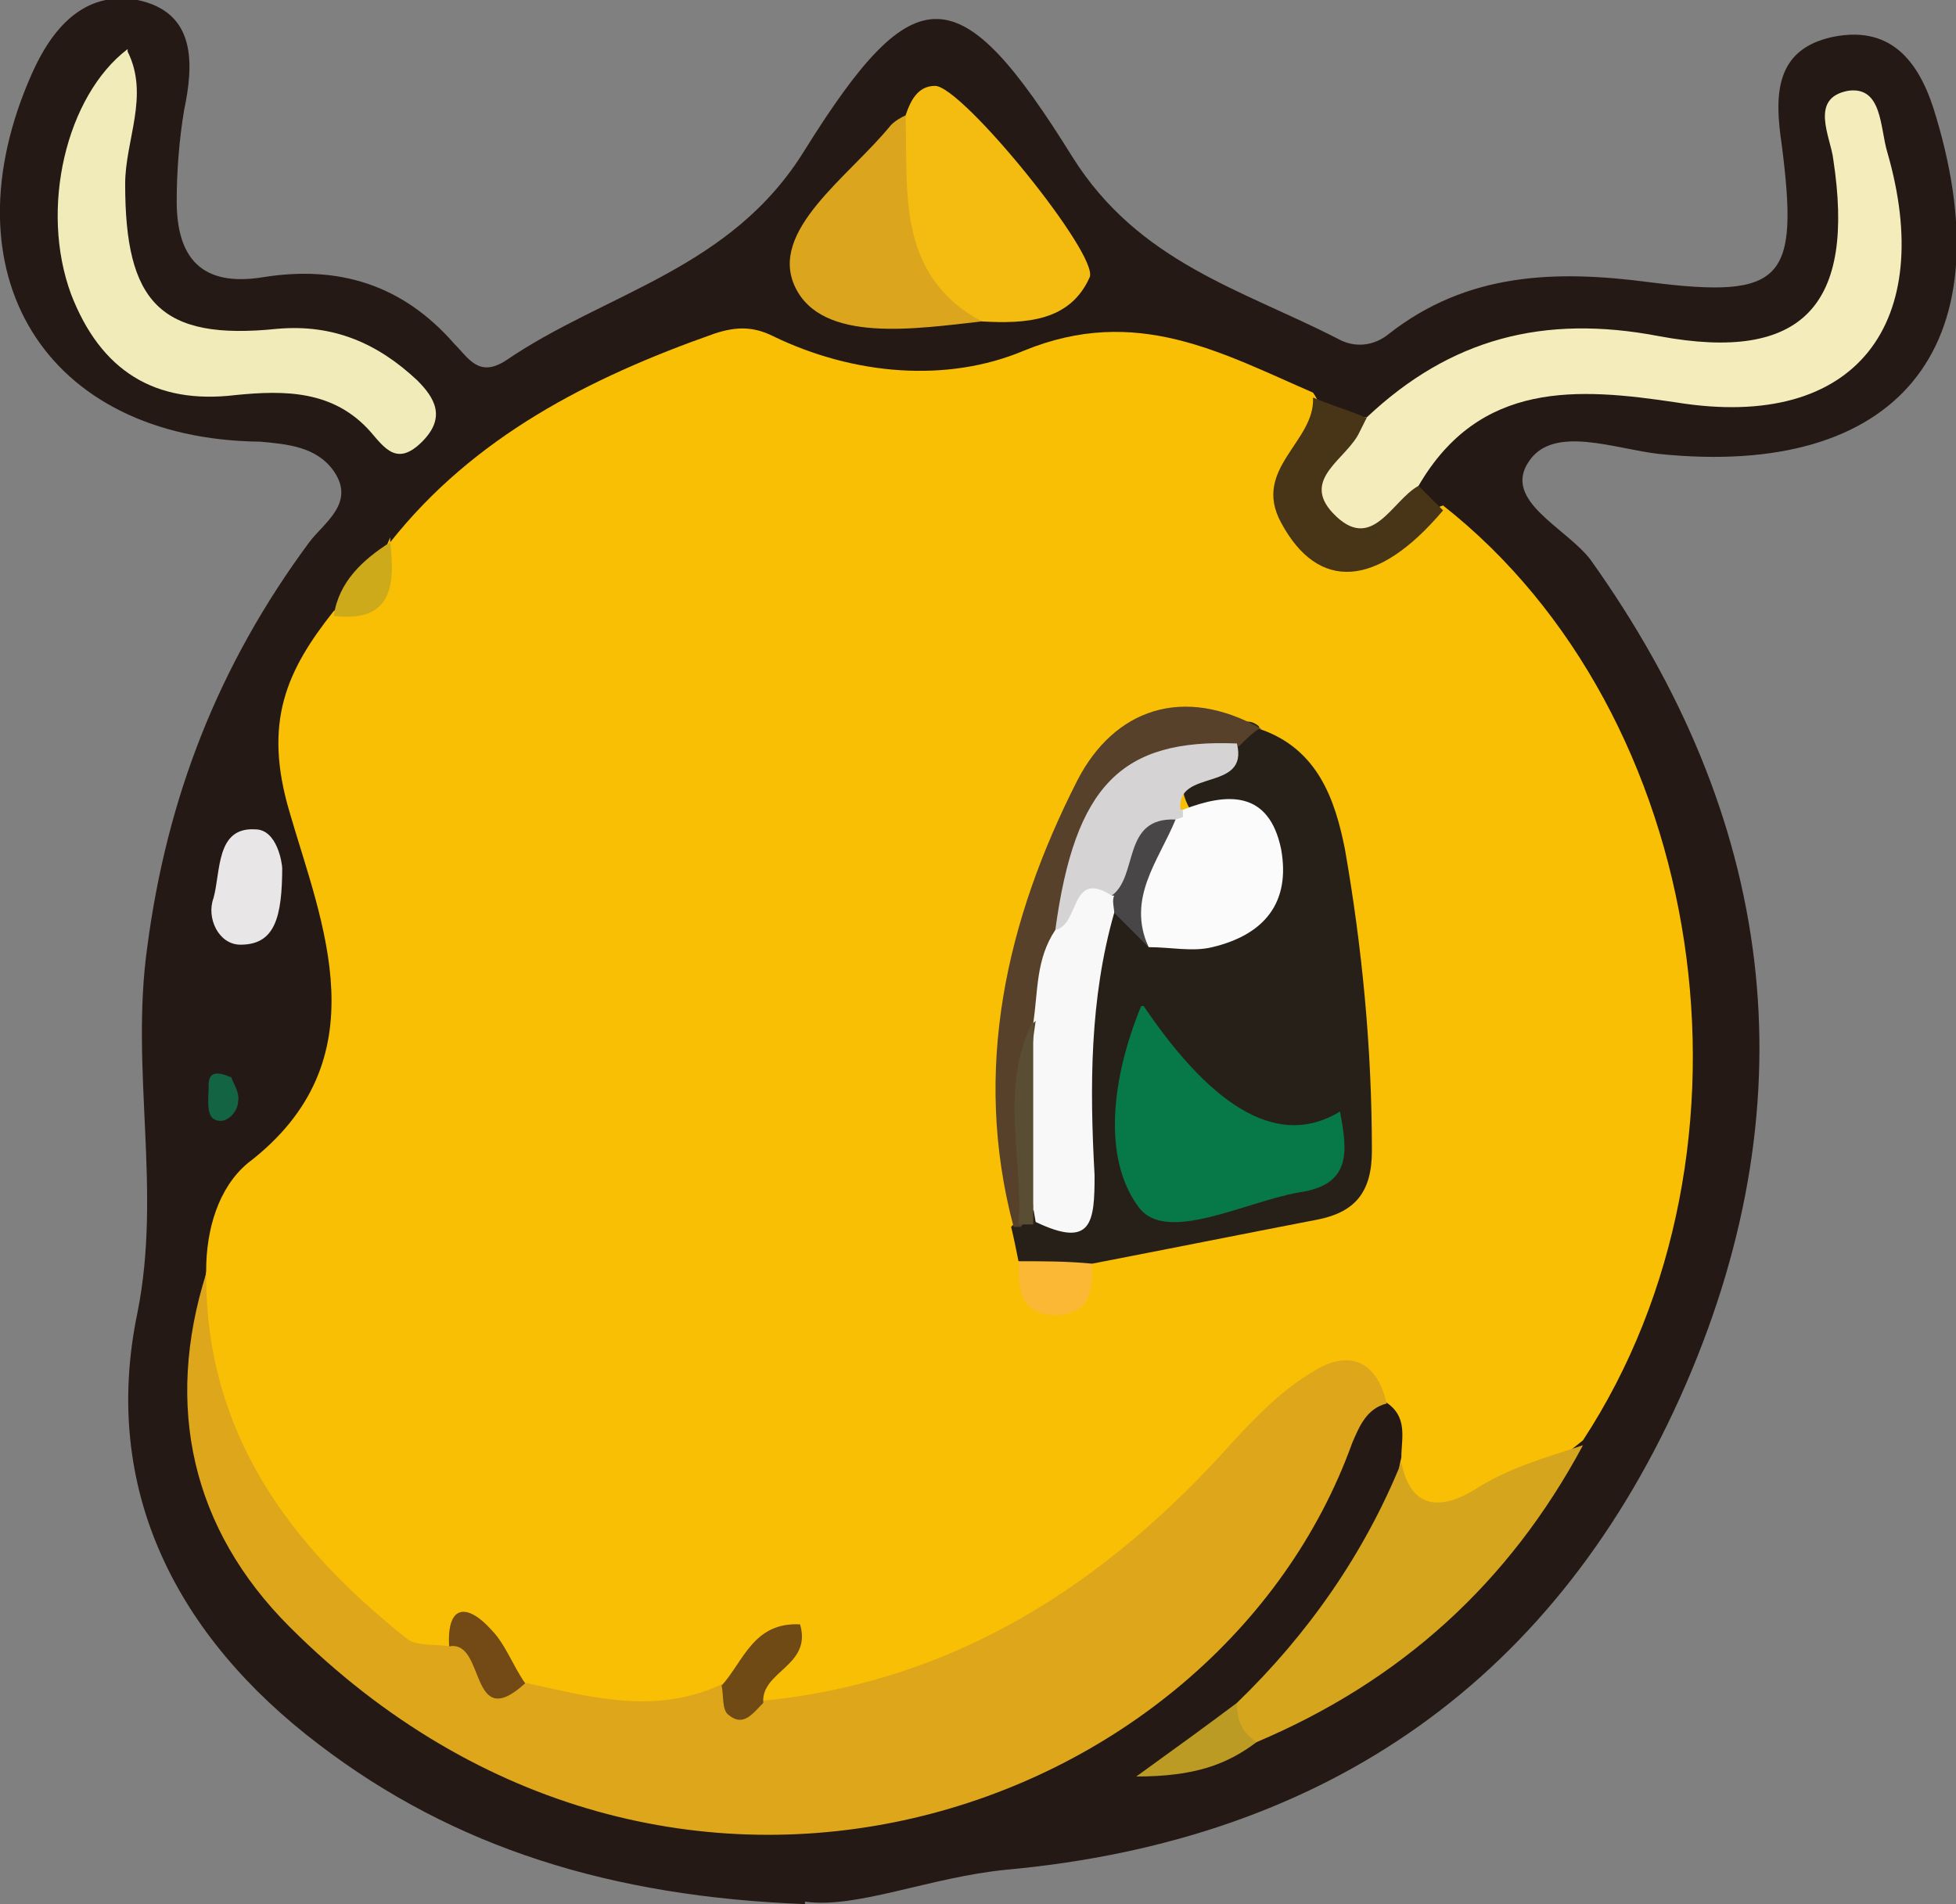 <?xml version="1.0" encoding="UTF-8"?>
<svg id="Capa_2" data-name="Capa 2" xmlns="http://www.w3.org/2000/svg" viewBox="0 0 79.7 77.6">
  <rect x="0" y="0" width="79.7" height="77.6" fill="#808080" stroke="none"/>
  <defs>
    <style>
      .cls-1 {
        fill: #594d34;
      }

      .cls-2 {
        fill: #126442;
      }

      .cls-3 {
        fill: #077847;
      }

      .cls-4 {
        fill: #dba61d;
      }

      .cls-5 {
        fill: #f4ecba;
      }

      .cls-6 {
        fill: #241915;
      }

      .cls-7 {
        fill: #ccaa19;
      }

      .cls-8 {
        fill: #f9bf05;
      }

      .cls-9 {
        fill: #f1eab9;
      }

      .cls-10 {
        fill: #bc9b25;
      }

      .cls-11 {
        fill: #e8e6e7;
      }

      .cls-12 {
        fill: #483417;
      }

      .cls-13 {
        fill: #fbfbfb;
      }

      .cls-14 {
        fill: #dea61a;
      }

      .cls-15 {
        fill: #fab835;
      }

      .cls-16 {
        fill: #57412a;
      }

      .cls-17 {
        fill: #d6a51e;
      }

      .cls-18 {
        fill: #f4bb10;
      }

      .cls-19 {
        fill: #d5d3d3;
      }

      .cls-20 {
        fill: #734915;
      }

      .cls-21 {
        fill: #484646;
      }

      .cls-22 {
        fill: #704a15;
      }

      .cls-23 {
        fill: #272019;
      }

      .cls-24 {
        fill: #f9f8f9;
      }
    </style>
  </defs>
  <g id="Capa_1-2" data-name="Capa 1">
    <g>
      <path class="cls-6" d="M32.8,77.6c-7.9-.3-14.3-2.3-19.8-6.5-5.8-4.4-8.9-10.4-7.4-17.6,1-5-.3-9.9,.4-14.9,.8-6.1,2.9-11.5,6.6-16.5,.6-.8,1.9-1.6,1-2.9-.7-1-1.9-1.1-3-1.2C1.8,17.9-2.3,11.1,1.3,3,2.1,1.2,3.4-.4,5.6,0c2.4,.5,2.3,2.6,1.9,4.5-.2,1.2-.3,2.5-.3,3.7,0,2.3,1,3.5,3.5,3.1,3.1-.5,5.7,.3,7.8,2.7,.6,.6,1,1.4,2.1,.7,4.1-2.8,9.2-3.7,12.2-8.6,4.5-7.2,6.3-7.1,10.9,.3,2.7,4.3,6.9,5.4,10.8,7.4,.7,.4,1.5,.3,2.1-.2,3.2-2.5,6.8-2.6,10.6-2.1,5.5,.7,6.1-.1,5.4-5.6-.3-2-.3-3.9,2.1-4.4,2.5-.5,3.6,1.2,4.2,3.3,2.8,9.4-1.6,14.7-11.3,13.7-1.8-.2-4.3-1.2-5.3,.3-1.1,1.6,1.5,2.7,2.5,4,7.5,10.5,9,21.8,3.9,33.6-5.2,12-14.6,18.6-27.7,19.8-3.1,.3-6.1,1.6-8.2,1.3Z"/>
      <path class="cls-8" d="M15.9,22.1c3.4-4.3,8.1-6.7,13.2-8.5,.9-.3,1.6-.3,2.4,.1,3.3,1.6,7.1,1.9,10.2,.6,4.6-1.9,8.1,.1,11.8,1.7,.5,.7,.4,1.4,0,2.1-.6,1.2-.8,2.3,.3,3.3,1.3,1.2,2.4,.6,3.6-.3,.4-.3,.9-.3,1.4-.5,10.8,8.5,13.5,26.2,5.7,38.1-1.4,1.1-2.8,2.4-4.6,2.8-1.5,.3-3.5,.7-2.8-2.1,0-.8,.3-1.7-.7-2.3-2.5-1.2-4,.4-5.4,1.9-3.6,3.8-7.5,7.2-12.4,9.2-2.4,1-4.8,1.9-7.5,1.3-.3-2.5-1.3-.6-2-.3-2.5,1.3-5.1,1-7.5-.1-1.3-.7-2-2.9-4.1-1.6-6.1-2-10-8.7-9.1-15.7,0-1.7,.5-3.4,1.7-4.4,5.5-4.2,3-9.8,1.7-14.3-1.1-3.7-.1-5.8,1.8-8.2,1.2-.6,1.8-1.8,2.3-3Z"/>
      <path class="cls-14" d="M8.4,52c0,6.4,3.4,11,8.2,14.8,.4,.3,1.2,.2,1.8,.3,1.5-.4,1.9,1.4,3.1,1.5,2.7,.6,5.3,1.3,8,0,.6,.2,1.1,.7,1.7,.7,7.8-.8,13.9-4.8,19-10.5,1-1.1,2.1-2.2,3.3-2.9,1.4-.9,2.6-.5,3,1.3-.8,.2-1.1,.9-1.4,1.6-5.5,15.3-27.8,23-43.3,7.5-4-4-5.1-9-3.4-14.4Z"/>
      <path class="cls-5" d="M55.7,17c3.4-3.2,7.2-4.2,11.9-3.3,5.9,1.1,8-1.3,7.1-7.2-.1-.9-1-2.5,.6-2.8,1.4-.2,1.3,1.5,1.6,2.5,2,6.9-1.2,11.4-8.6,10.2-4-.6-8-.9-10.5,3.4-.4,1.5-1.2,2.4-2.9,2.2-.9-.1-1.6-.7-1.7-1.7,0-1.7,.9-2.7,2.4-3.3Z"/>
      <path class="cls-9" d="M5.2,2.1c.9,1.8-.1,3.6-.1,5.4,0,4.8,1.4,6.4,6.2,5.9,2.3-.2,4.1,.6,5.7,2.1,.7,.7,1.2,1.5,.2,2.5-1,1-1.5,.3-2.1-.4-1.5-1.7-3.5-1.7-5.5-1.5-3.3,.4-5.5-1-6.7-4.1-1.3-3.5-.2-8.1,2.3-10Z"/>
      <path class="cls-17" d="M57.1,59.6c.4,2,1.7,1.9,3,1.1,1.4-.9,2.9-1.3,4.4-1.8-3,5.6-7.4,9.6-13.3,12.1-1.4,0-1.2-.7-.8-1.6,2.9-2.8,5.2-6.1,6.7-9.8Z"/>
      <path class="cls-18" d="M36.9,4.7c.2-.6,.5-1.2,1.2-1.2,1.1,0,6.7,6.9,6.3,7.8-.8,1.8-2.6,1.9-4.4,1.8-4-1.7-4.7-3.5-3.1-8.4Z"/>
      <path class="cls-4" d="M36.9,4.7c.1,3.1-.4,6.5,3.1,8.4-2.7,.3-6.5,.9-7.6-1.4-1.1-2.3,2.2-4.5,3.9-6.6,.2-.2,.4-.3,.6-.4Z"/>
      <path class="cls-12" d="M55.7,17c-.1,.2-.2,.4-.3,.6-.5,1.1-2.4,1.9-1.1,3.3,1.6,1.7,2.4-.5,3.5-1.1,.3,.3,.7,.7,1,1-2.7,3.2-5.1,3.3-6.6,.5-1.2-2.2,1.4-3.3,1.3-5.1,.7,.3,1.4,.5,2.1,.8Z"/>
      <path class="cls-11" d="M11.5,35.3c0,2.1-.3,3.2-1.7,3.2-.9,0-1.4-1.1-1.1-1.9,.3-1.1,.1-2.9,1.7-2.8,.9,0,1.1,1.4,1.1,1.6Z"/>
      <path class="cls-10" d="M50.4,69.4c0,.7,.2,1.2,.8,1.6-1.2,.9-2.5,1.4-4.9,1.4,1.8-1.3,2.9-2.1,4.1-3Z"/>
      <path class="cls-7" d="M15.9,22.1c.2,1.7,.1,3.3-2.3,3,.2-1.4,1.2-2.3,2.3-3Z"/>
      <path class="cls-2" d="M9.4,43.8c0,.2,.4,.7,.3,1.1,0,.4-.5,1-1,.7-.3-.2-.2-.9-.2-1.3,0-.3,0-.8,.9-.4Z"/>
      <path class="cls-23" d="M51.3,29.7c2.4,.8,3.1,2.9,3.5,4.9,.7,4,1.1,8.1,1.1,12.3,0,1.7-.7,2.5-2.2,2.8-3.1,.6-6.1,1.2-9.2,1.8-1,.7-2,.7-3-.1-.1-.5-.2-1-.3-1.4,.1-.1,.2-.2,.3-.4,.3-.1,.6-.3,.9-.4,1.6-1,1-2.6,1-4,.1-2.7,0-5.4,1.4-7.8,.9-.9,1.6,0,2.4,.1,1.5,.2,3,.1,3.5-1.7,.5-1.8-1.1-2.1-2.2-2.8-1.2-2.1,1.6-1.8,1.8-3.1,.2-.4,.5-.7,1-.3Z"/>
      <path class="cls-16" d="M51.3,29.7c-.3,.2-.5,.4-.8,.7-4.1,1.1-6.3,3.8-6.8,8-.3,1.3-.6,2.6-.8,3.9-.9,2.5,.5,5.4-1.3,7.7,0,0-.3,0-.3,0-1.7-6.4-.3-12.5,2.6-18.2,1.5-2.9,4.3-3.9,7.5-2.1Z"/>
      <path class="cls-22" d="M31.1,69.4c-.4,.4-.8,1-1.4,.5-.3-.2-.2-.8-.3-1.2,.9-1,1.3-2.6,3.2-2.5,.5,1.7-1.6,1.9-1.5,3.2Z"/>
      <path class="cls-15" d="M41.5,51.4c1,0,2,0,3,.1,0,1,0,2-1.4,2.1-1.6,0-1.6-1.1-1.6-2.2Z"/>
      <path class="cls-20" d="M21.4,68.6c-2.3,2.1-1.6-1.8-3.1-1.5-.1-1.8,.8-1.7,1.7-.7,.6,.6,.9,1.5,1.4,2.2Z"/>
      <path class="cls-3" d="M46.6,41q4.4,6.5,8,4.3c.3,1.6,.5,3-1.7,3.3-2.2,.4-5.4,2.1-6.5,.6-1.5-2-1.1-5.3,.1-8.2Z"/>
      <path class="cls-24" d="M42.1,41.7c.2-1.3,.1-2.6,.9-3.8,.8-.7,.2-3.5,2.6-1.7,0,.4,0,.7-.2,1-1,3.5-1,7.1-.8,10.7,0,1.9-.1,3-2.4,1.9-.5-2.7-.4-5.5,0-8.2Z"/>
      <path class="cls-13" d="M48.2,33c1.8-.7,3.5-.8,4,1.6,.4,2.2-.7,3.5-2.8,4-.8,.2-1.7,0-2.6,0-.9-1.8-1.2-3.5,.3-5.2,.3-.3,.7-.4,1.1-.4Z"/>
      <path class="cls-19" d="M48.2,33v.3s-.3,.1-.3,.1c-1.6,.4-.9,2.8-2.6,3.1-1.7-1.1-1.3,1.2-2.3,1.4,.8-5.9,2.7-7.8,7.4-7.6,.5,2-2.5,1-2.3,2.7Z"/>
      <path class="cls-1" d="M42.1,41.7c0,2.7,0,5.5,0,8.2-.2,0-.4,0-.6,0,.2-2.7-.8-5.6,.6-8.3Z"/>
      <path class="cls-21" d="M45.3,36.5c1.1-.8,.4-3.2,2.6-3.1-.7,1.7-2,3.2-1.1,5.2-.5-.5-.9-.9-1.4-1.4,0-.2-.1-.5,0-.7Z"/>
    </g>
  </g>
</svg>
